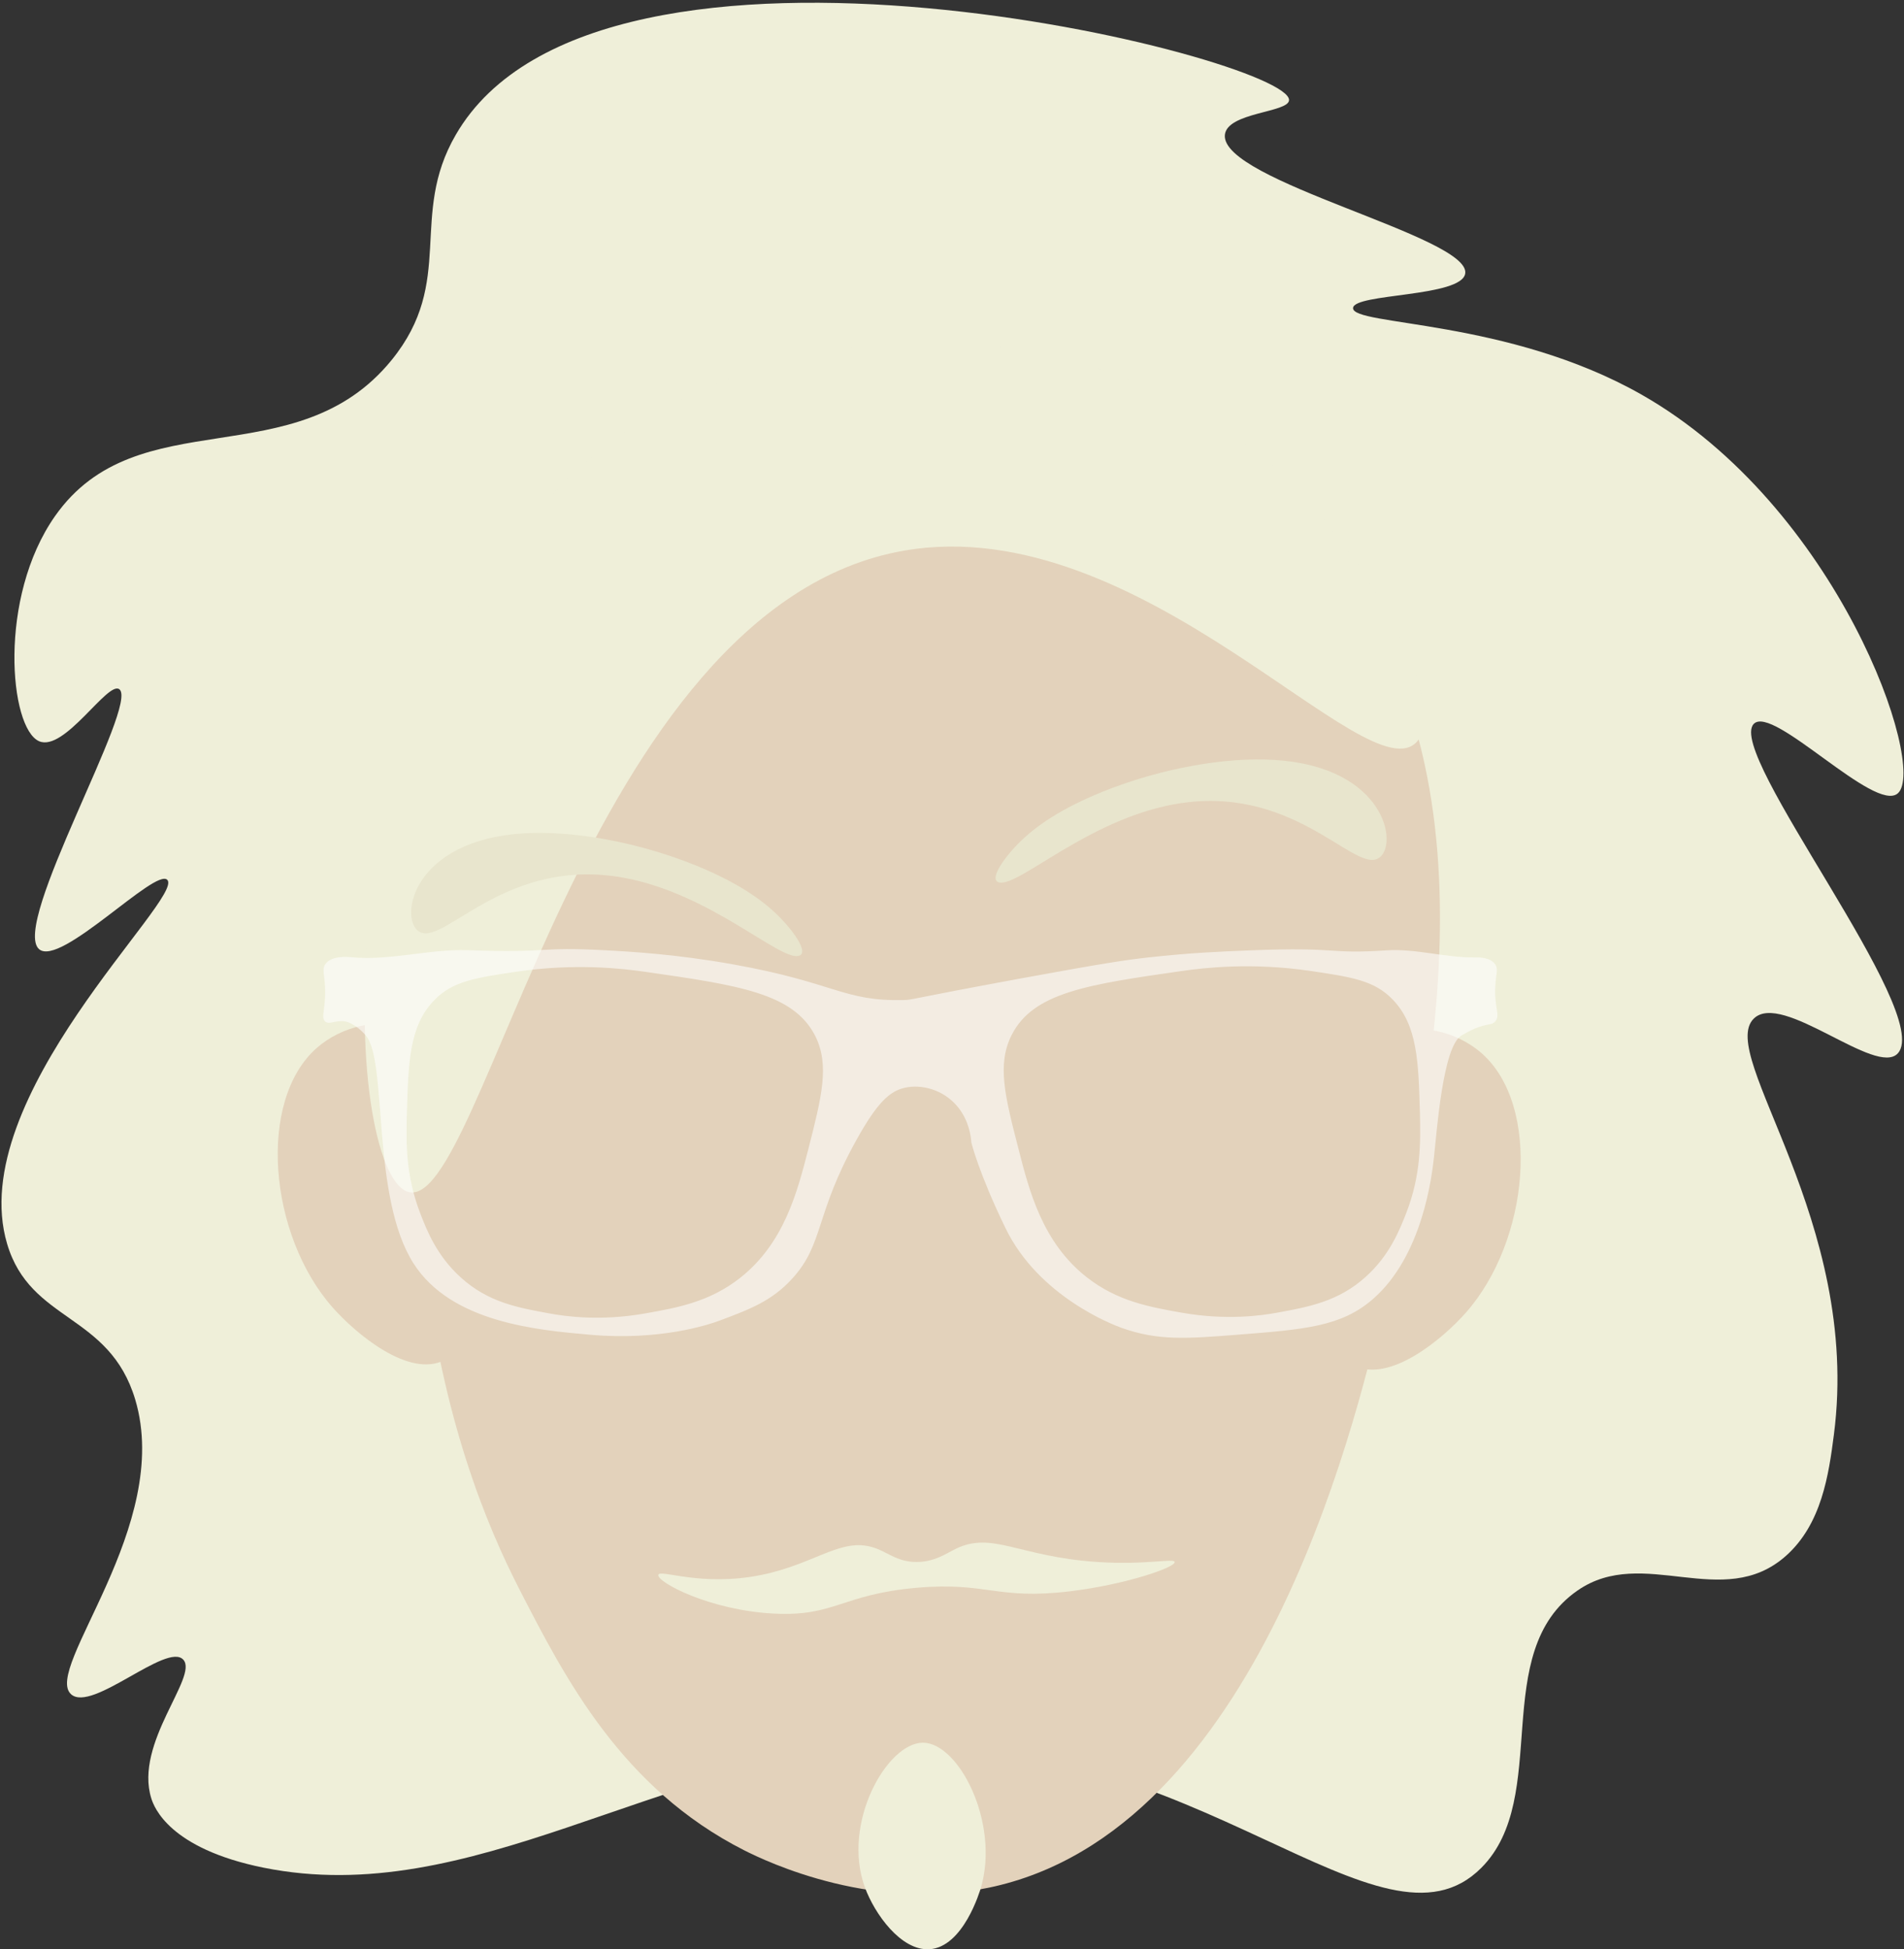 <?xml version="1.0" encoding="utf-8"?>
<!-- Generator: Adobe Illustrator 27.4.1, SVG Export Plug-In . SVG Version: 6.00 Build 0)  -->
<svg version="1.1" id="Layer_1" xmlns="http://www.w3.org/2000/svg" xmlns:xlink="http://www.w3.org/1999/xlink" x="0px" y="0px"
	 viewBox="0 0 147.5 151" style="enable-background:new 0 0 147.5 151;" xml:space="preserve">
<rect x="0" y="0" width="147.5" height="151" fill="#333333" stroke="none"/>
<style type="text/css">
	.st0{fill:#EFEFD9;}
	.st1{fill:#E3D2BB;}
	.st2{opacity:0.58;fill:#FFFFFF;}
	.st3{fill:#E8E5CD;}
</style>
<g>
	<g>
		<path class="st0" d="M68.83,135.28c-17.96,0.97-32.27,12.66-48.42,9.4c-7.31-1.48-8.48-4.7-8.69-5.37
			c-1.34-4.29,3.67-9.43,2.48-10.74c-1.26-1.39-7.08,4.12-8.69,2.68c-2.21-1.97,7.88-13.04,4.97-22.82
			c-2.01-6.73-8.12-5.96-9.93-12.08c-3.35-11.32,13.76-26.78,12.41-28.19c-0.92-0.96-8.29,6.78-9.93,5.37
			c-2.22-1.91,7.78-19,6.21-20.14c-0.9-0.65-4.25,4.88-6.21,4.03c-2.3-1-3.21-11.12,1.24-17.45c6.4-9.1,18.64-2.94,26.07-12.08
			c4.98-6.13,1.3-11.13,4.97-17.45c11.18-19.31,64.69-5.95,64.55-2.68c-0.04,0.97-4.78,0.93-4.97,2.68
			c-0.37,3.59,19.02,7.89,18.62,10.74c-0.26,1.85-8.62,1.53-8.69,2.68c-0.08,1.39,12.01,0.83,22.35,6.71
			c15.26,8.68,22.14,28.81,19.86,30.88c-1.76,1.59-9.7-6.91-11.17-5.37c-2.19,2.28,13.94,22.39,11.17,25.51
			c-1.67,1.87-8.98-4.85-11.17-2.68c-2.88,2.83,8.36,15.64,6.21,32.22c-0.4,3.11-0.95,6.94-3.72,9.4
			c-4.88,4.33-11.05-0.85-16.14,2.68c-6.92,4.8-1.99,15.99-7.45,21.48C106.98,152.51,92.71,133.99,68.83,135.28z"/>
		<path class="st1" d="M34.48,105.34c5.13-2.73,4.84-22.16-2.48-25.51c-2.48-1.14-5.55-0.32-7.45,1.34
			c-4.64,4.07-3.75,14.51,1.24,20.14C27.52,103.26,31.69,106.83,34.48,105.34z"/>
		<path class="st1" d="M104.84,105.75c-5.13-2.73-4.84-22.16,2.48-25.51c2.48-1.14,5.55-0.32,7.45,1.34
			c4.64,4.07,3.75,14.51-1.24,20.14C111.8,103.67,107.63,107.23,104.84,105.75z"/>
		<path class="st1" d="M32.83,97.69c1.5,12.29,4.79,20.34,7.45,25.51c3.48,6.77,7.88,15.33,17.38,20.14
			c1.6,0.81,10.37,5.07,19.86,2.68c20.56-5.16,27.9-37.34,29.79-45.64c3.67-16.1,9.71-42.61-6.21-59.07
			c-15.72-16.25-44.95-14.55-59.59,1.34C27.9,57.44,30.72,80.41,32.83,97.69z"/>
		<path class="st0" d="M109.8,57.42c-3.75,4.39-21.25-17.94-39.73-14.77C45.19,46.93,37.4,94.21,31.59,92.32
			c-4.96-1.61-7.13-38.65,13.66-56.38c10.33-8.82,22.18-9.31,25.45-9.4c4.09-0.11,20.46,0.07,31.66,13.42
			C106.96,45.46,112.04,54.8,109.8,57.42z"/>
		<path class="st2" d="M115.84,76.37c0.05-0.95,0.24-1.28,0-1.65c-0.37-0.57-1.28-0.56-1.58-0.55c-2.29,0.03-4.57-0.7-6.85-0.55
			c-4.66,0.31-3.52-0.28-10.54,0c-2.28,0.09-4.69,0.19-7.91,0.55c-1.72,0.19-3.37,0.43-10.01,1.65c-8.79,1.62-8.26,1.64-8.96,1.65
			c-4.67,0.11-5.28-1.35-13.18-2.76c-4.41-0.79-7.92-0.99-10.01-1.1c-5.2-0.28-4.08,0.23-10.54,0c-2.99-0.11-5.98,0.82-8.96,0.55
			c-0.36-0.03-1.65-0.16-2.11,0.55c-0.29,0.45,0.01,0.83,0,2.21c-0.01,1.37-0.33,1.92,0,2.21c0.33,0.29,0.79-0.14,1.58,0
			c0,0,0.77,0.14,1.58,1.1c1.69,2.01,0.39,12.49,3.69,17.65c2.93,4.58,9.6,5.16,13.7,5.52c5.39,0.47,9.12-0.77,10.01-1.1
			c2.32-0.87,4.04-1.51,5.63-3.26c2.46-2.7,1.72-4.9,4.97-10.74c1.6-2.88,2.56-3.76,3.72-4.03c1.28-0.3,3.01,0.11,4.13,1.48
			c0.87,1.07,1.02,2.29,1.05,2.76c0,0,0.56,2.33,2.64,6.62c2.58,5.33,8.38,7.51,8.96,7.72c2.85,1.03,5.1,0.85,8.96,0.55
			c5.26-0.41,8.09-0.63,10.54-2.76c3.87-3.36,4.58-9.58,4.74-11.03c0.22-1.97,0.68-8.51,2.11-9.38c0.59-0.36,1.05-0.55,1.05-0.55
			c1.04-0.43,1.3-0.23,1.58-0.55C116.26,78.65,115.74,78.09,115.84,76.37z M62.61,89.06c-0.85,3.29-1.86,7.24-5.27,9.93
			c-2.39,1.88-4.9,2.32-7.38,2.76c-3.46,0.61-6.19,0.22-7.38,0c-2.47-0.45-4.74-0.86-6.85-2.76c-1.89-1.69-2.67-3.69-3.16-4.96
			c-1.15-2.96-1.11-5.5-1.05-7.72c0.11-3.97,0.18-6.83,2.11-8.82c1.4-1.45,3.08-1.73,6.33-2.21c4.59-0.68,8.28-0.25,10.01,0
			c7.25,1.04,11.5,1.66,13.18,4.96C64.29,82.51,63.65,84.98,62.61,89.06z M108.94,93.97c-0.5,1.27-1.27,3.27-3.16,4.96
			c-2.11,1.89-4.38,2.31-6.85,2.76c-1.19,0.22-3.92,0.61-7.38,0c-2.48-0.44-4.99-0.88-7.38-2.76c-3.41-2.69-4.43-6.64-5.27-9.93
			c-1.05-4.08-1.68-6.54-0.53-8.82c1.67-3.31,5.93-3.92,13.18-4.96c1.74-0.25,5.42-0.68,10.01,0c3.24,0.48,4.92,0.75,6.33,2.21
			c1.93,2,2,4.86,2.11,8.82C110.05,88.48,110.09,91.01,108.94,93.97z"/>
	</g>
	<path class="st3" d="M61.86,74.05c-1.51,0.34-6.81-4.82-13.52-6.05c-9.03-1.66-13.77,5.07-15.75,4.23c-1.7-0.72-0.93-6.76,7.2-7.61
		c4.04-0.42,8.28,0.61,9.44,0.9c1.46,0.37,7.27,1.93,10.7,5.08C61.35,71.9,62.77,73.85,61.86,74.05z"/>
	<path class="st3" d="M77.41,68.36c1.51,0.34,6.81-4.82,13.52-6.05c9.03-1.66,13.77,5.07,15.75,4.23c1.7-0.72,0.93-6.76-7.2-7.61
		c-4.04-0.42-8.28,0.61-9.44,0.9c-1.46,0.37-7.27,1.93-10.7,5.08C77.92,66.21,76.51,68.16,77.41,68.36z"/>
</g>
<path class="st0" d="M76,146.2c-0.09,0.31-1.38,4.64-4,4.8c-2.2,0.13-4.25-2.74-5-4.8c-1.81-4.96,1.71-11.2,4.5-11.2
	C74.27,135.01,77.44,141.17,76,146.2z"/>
<path class="st0" d="M71,123c-5.78,0.51-6.32,2.23-11,2c-5.01-0.24-9.13-2.45-9-3c0.11-0.48,3.31,0.96,8,0c4.35-0.89,6.32-3.1,9-2
	c0.89,0.36,1.63,1,3,1c1.38,0,2.26-0.63,3-1c2.87-1.42,4.87,0.59,11,1c3.76,0.25,5.95-0.31,6,0c0.07,0.42-3.8,1.75-8.1,2.27
	C77.18,123.96,76.49,122.52,71,123z"/>
</svg>
